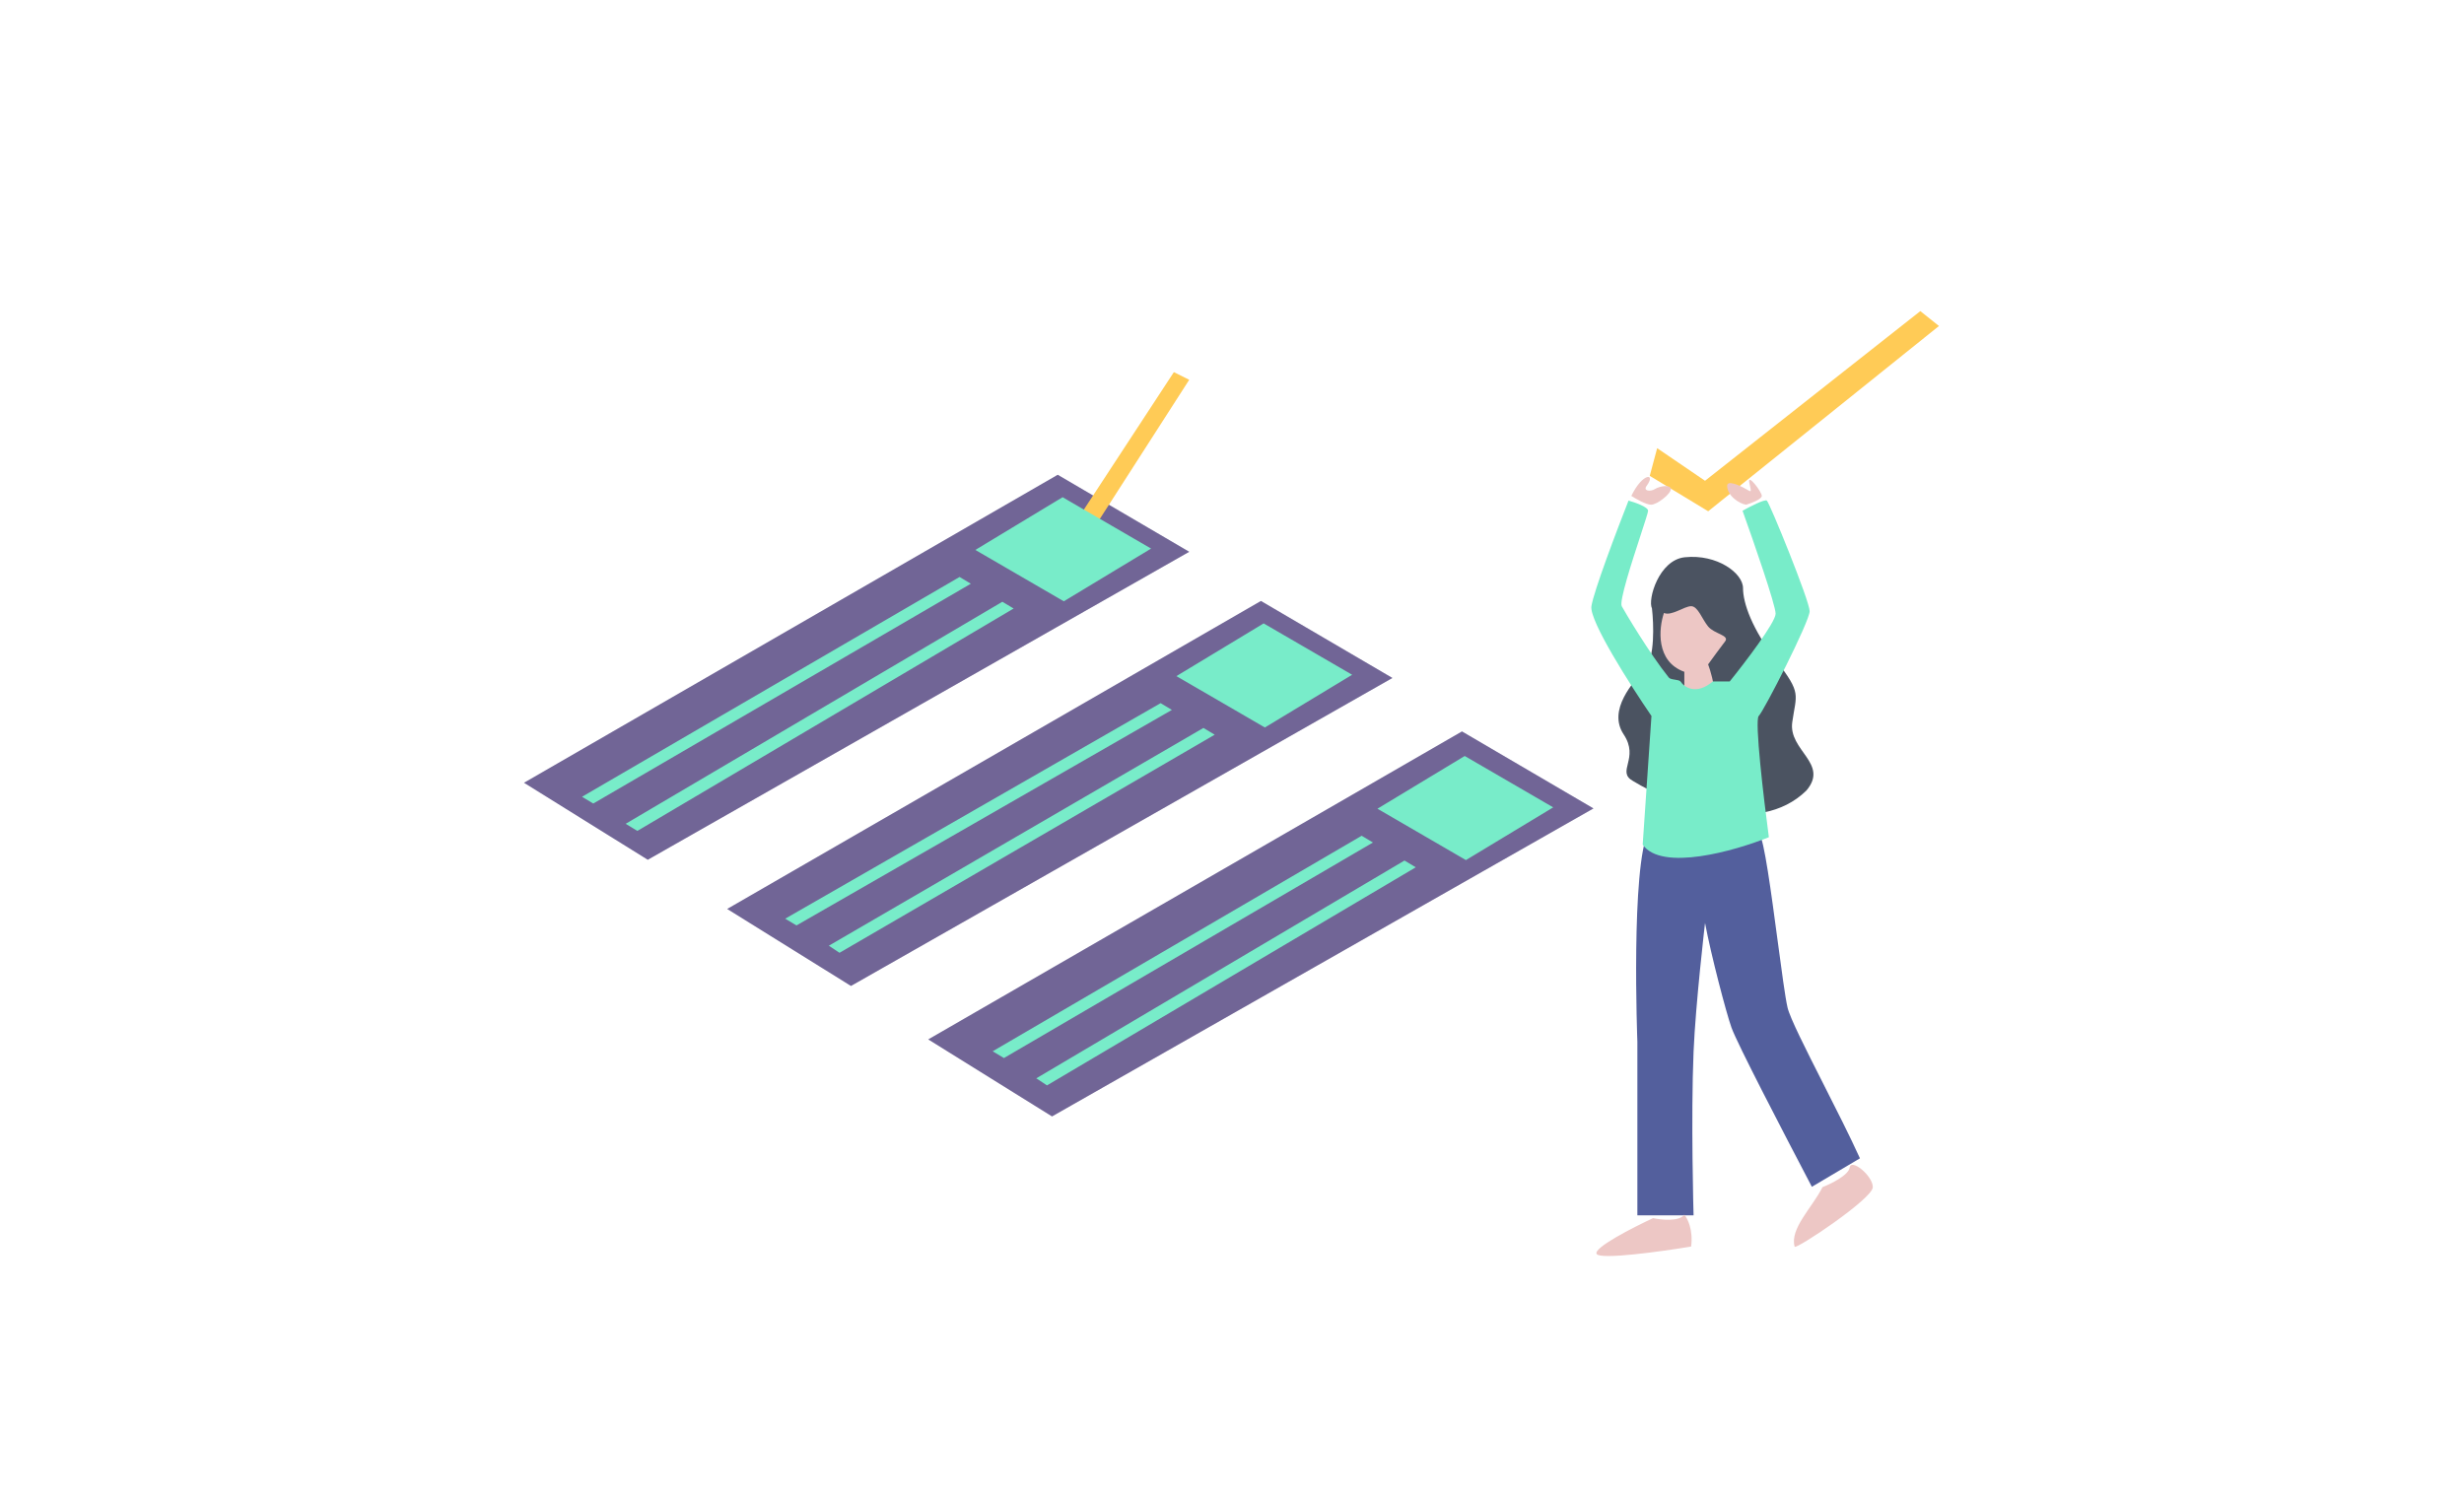 <svg xmlns="http://www.w3.org/2000/svg" width="1152" height="700" fill="none" viewBox="0 0 1152 700">
  <g class="to_do_list">
    <path fill="#fff" d="M0 0h1152v700H0z"/>
    <path fill="#FFCB56" d="M798.631 239.056l-27.321-16.564 3.467-12.936 22.381 15.24 100.653-79.331 8.722 6.959-107.902 86.632z" class="check"/>
    <path fill="#535F9D" fill-rule="evenodd" d="M302.86 402L245 366l249.523-144L556 258 302.86 402zM340 425l57.86 36L651 317l-61.477-36L340 425zm151.86 97L434 486l249.523-144L745 378 491.86 522zm286.49-138.407c17.87-4.705 41.419 4.303 44.205 6.585 2.15 1.761 5.59 27.532 8.572 49.865 1.846 13.831 3.516 26.344 4.595 31.02 1.132 4.906 8.566 19.569 16.746 35.705 6.044 11.922 12.495 24.648 17.114 34.835l-22.476 13.308c-13.718-26.194-34.897-66.918-37.578-74.423-2.473-6.923-9.546-33.88-12.367-48.928 0 0-4.42 37.781-5.36 60.194-1.3 30.968 0 76.505 0 76.505h-26.275v-81.207s-3.165-81.827 5.3-98.756c1.354-2.709 7.524-4.703 7.524-4.703z" class="Primary" clip-rule="evenodd"/>
    <g class="check list">
      <path fill="#EE7E79" d="M302.86 402L245 366l249.523-144L556 258 302.86 402z" class="color 1" opacity=".2"/>
      <path fill="#EE7E79" d="M397.86 461L340 425l249.523-144L651 317 397.86 461z" class="color 1.1" opacity=".2"/>
      <path fill="#EE7E79" d="M491.86 522L434 486l249.523-144L745 378 491.86 522z" class="color 1.2" opacity=".2"/>
    </g>
    <path fill="#FFCB56" d="M498.545 267L477 259.846v-10.731l17.955 7.154L548.818 174l7.182 3.577L498.545 267z" class="Vector 2.2"/>
    <g class="Girl">
      <path fill="#4B5361" d="M844.561 369.621c-22.706 22.282-63.494 6.33-81.049-4.431-8.068-4.432 3.153-10.445-4.416-21.839-7.568-11.395 4.416-24.372 10.092-30.702 4.541-5.064 3.995-20.89 3.154-28.17-2.103-4.115 3.233-22.656 15.343-23.922 15.138-1.582 27.232 7.463 27.232 14.427 0 6.963 4.099 18.99 15.768 34.183 11.669 15.192 9.146 15.192 7.253 28.486-1.892 13.294 17.346 19.307 6.623 31.968z" class="Hair"/>
      <g class="Body Part">
        <path fill="#EDC7C5" d="M790.659 582.85c1.017-7.846-1.694-13.181-3.177-14.868-2.542 3.29-10.804 2.425-14.617 1.581-9.533 4.429-28.153 13.983-26.374 16.766 1.779 2.784 30.187-1.16 44.168-3.479zM864.799 545.906c-.509 3.543-8.686 7.592-12.711 9.174-4.766 9.49-15.425 19.44-13.028 27.838.445 1.557 36.542-22.461 36.542-27.838 0-5.378-10.168-13.603-10.803-9.174zM787.482 314.12c-13.473-4.808-11.969-20.351-9.533-27.522 3.495 1.582 9.533-3.163 12.71-3.163 3.178 0 5.084 6.01 7.944 9.49 2.86 3.48 10.168 4.113 7.944 6.96-1.779 2.277-6.037 8.119-7.944 10.755 1.059 2.847 3.051 9.364 2.542 12.654-.508 3.29-9.321 1.371-13.663 0v-9.174zM807.5 227.127c0 4.745 5.932 8.541 8.898 8.857 2.436-.738 7.308-2.594 7.308-4.112 0-1.898-6.747-10.756-5.854-6.289.941 4.702 1.277 4.711-1.454 3.125-3.37-1.957-8.898-4.301-8.898-1.581zM771.912 235.984c-2.288 0-7.097-2.742-9.215-4.112 5.307-10.991 11.678-10.78 7.188-4.744-1.881 2.528 1.782 2.812 3.762 1.58 2.542-1.581 7.525-2.214 7.525 0 0 2.215-6.401 7.276-9.26 7.276z"/>
      </g>
    </g>
    <path fill="#78ECC9" fill-rule="evenodd" d="M497.372 281.153l-41.37-24.019 40.801-24.652 41.37 24.02-40.801 24.651zm-225.261 91.396l176.517-102.774 5.268 3.16L277.379 375.71l-5.268-3.161zm20.389 12.642l5.5 3.309 175.911-103.976-5.267-3.161L292.5 385.191zm298.872-45.038l-41.37-24.019 40.801-24.652 41.37 24.02-40.801 24.651zm-224.261 89.396l175.517-100.774 5.268 3.161L372.379 432.71l-5.268-3.161zm20.389 12.642l5 3.309 175.411-101.976-5.267-3.161L387.5 442.191zm256.502-64.057l41.37 24.019 40.801-24.651-41.37-24.02-40.801 24.652zm-7.374 12.641L464.111 491.549l5.268 3.161 172.517-100.774-5.268-3.161zM489.5 507.5l-5-3.309 172.144-101.828 5.267 3.161L489.5 507.5zm296.179-188.881c1.787 2.744 7.318 6.586 15.142 0h7.886c7.151-8.867 21.451-27.613 21.451-31.666 0-4.054-10.305-33.777-15.457-48.133 3.365-1.9 10.347-5.51 11.356-4.75 1.262.95 20.012 46.957 20.012 51.707s-21.274 46.459-23.797 48.992c-2.019 2.026 2.313 38.632 4.732 56.682-15.983 6.439-50.158 16.15-58.991 3.483l4.101-60.165c-9.779-14.25-29.085-44.459-28.075-51.299 1.009-6.84 11.987-35.783 17.35-49.4 3.049.845 9.148 2.977 9.148 4.75 0 .728-1.53 5.415-3.518 11.506-4.069 12.463-10.056 30.804-8.785 33.144 1.371 2.523 12.963 22.106 21.997 33.344.49.609 1.727.804 2.915.99 1.095.172 2.148.337 2.533.815z" class="Secondary" clip-rule="evenodd"/>
  </g>
</svg>
